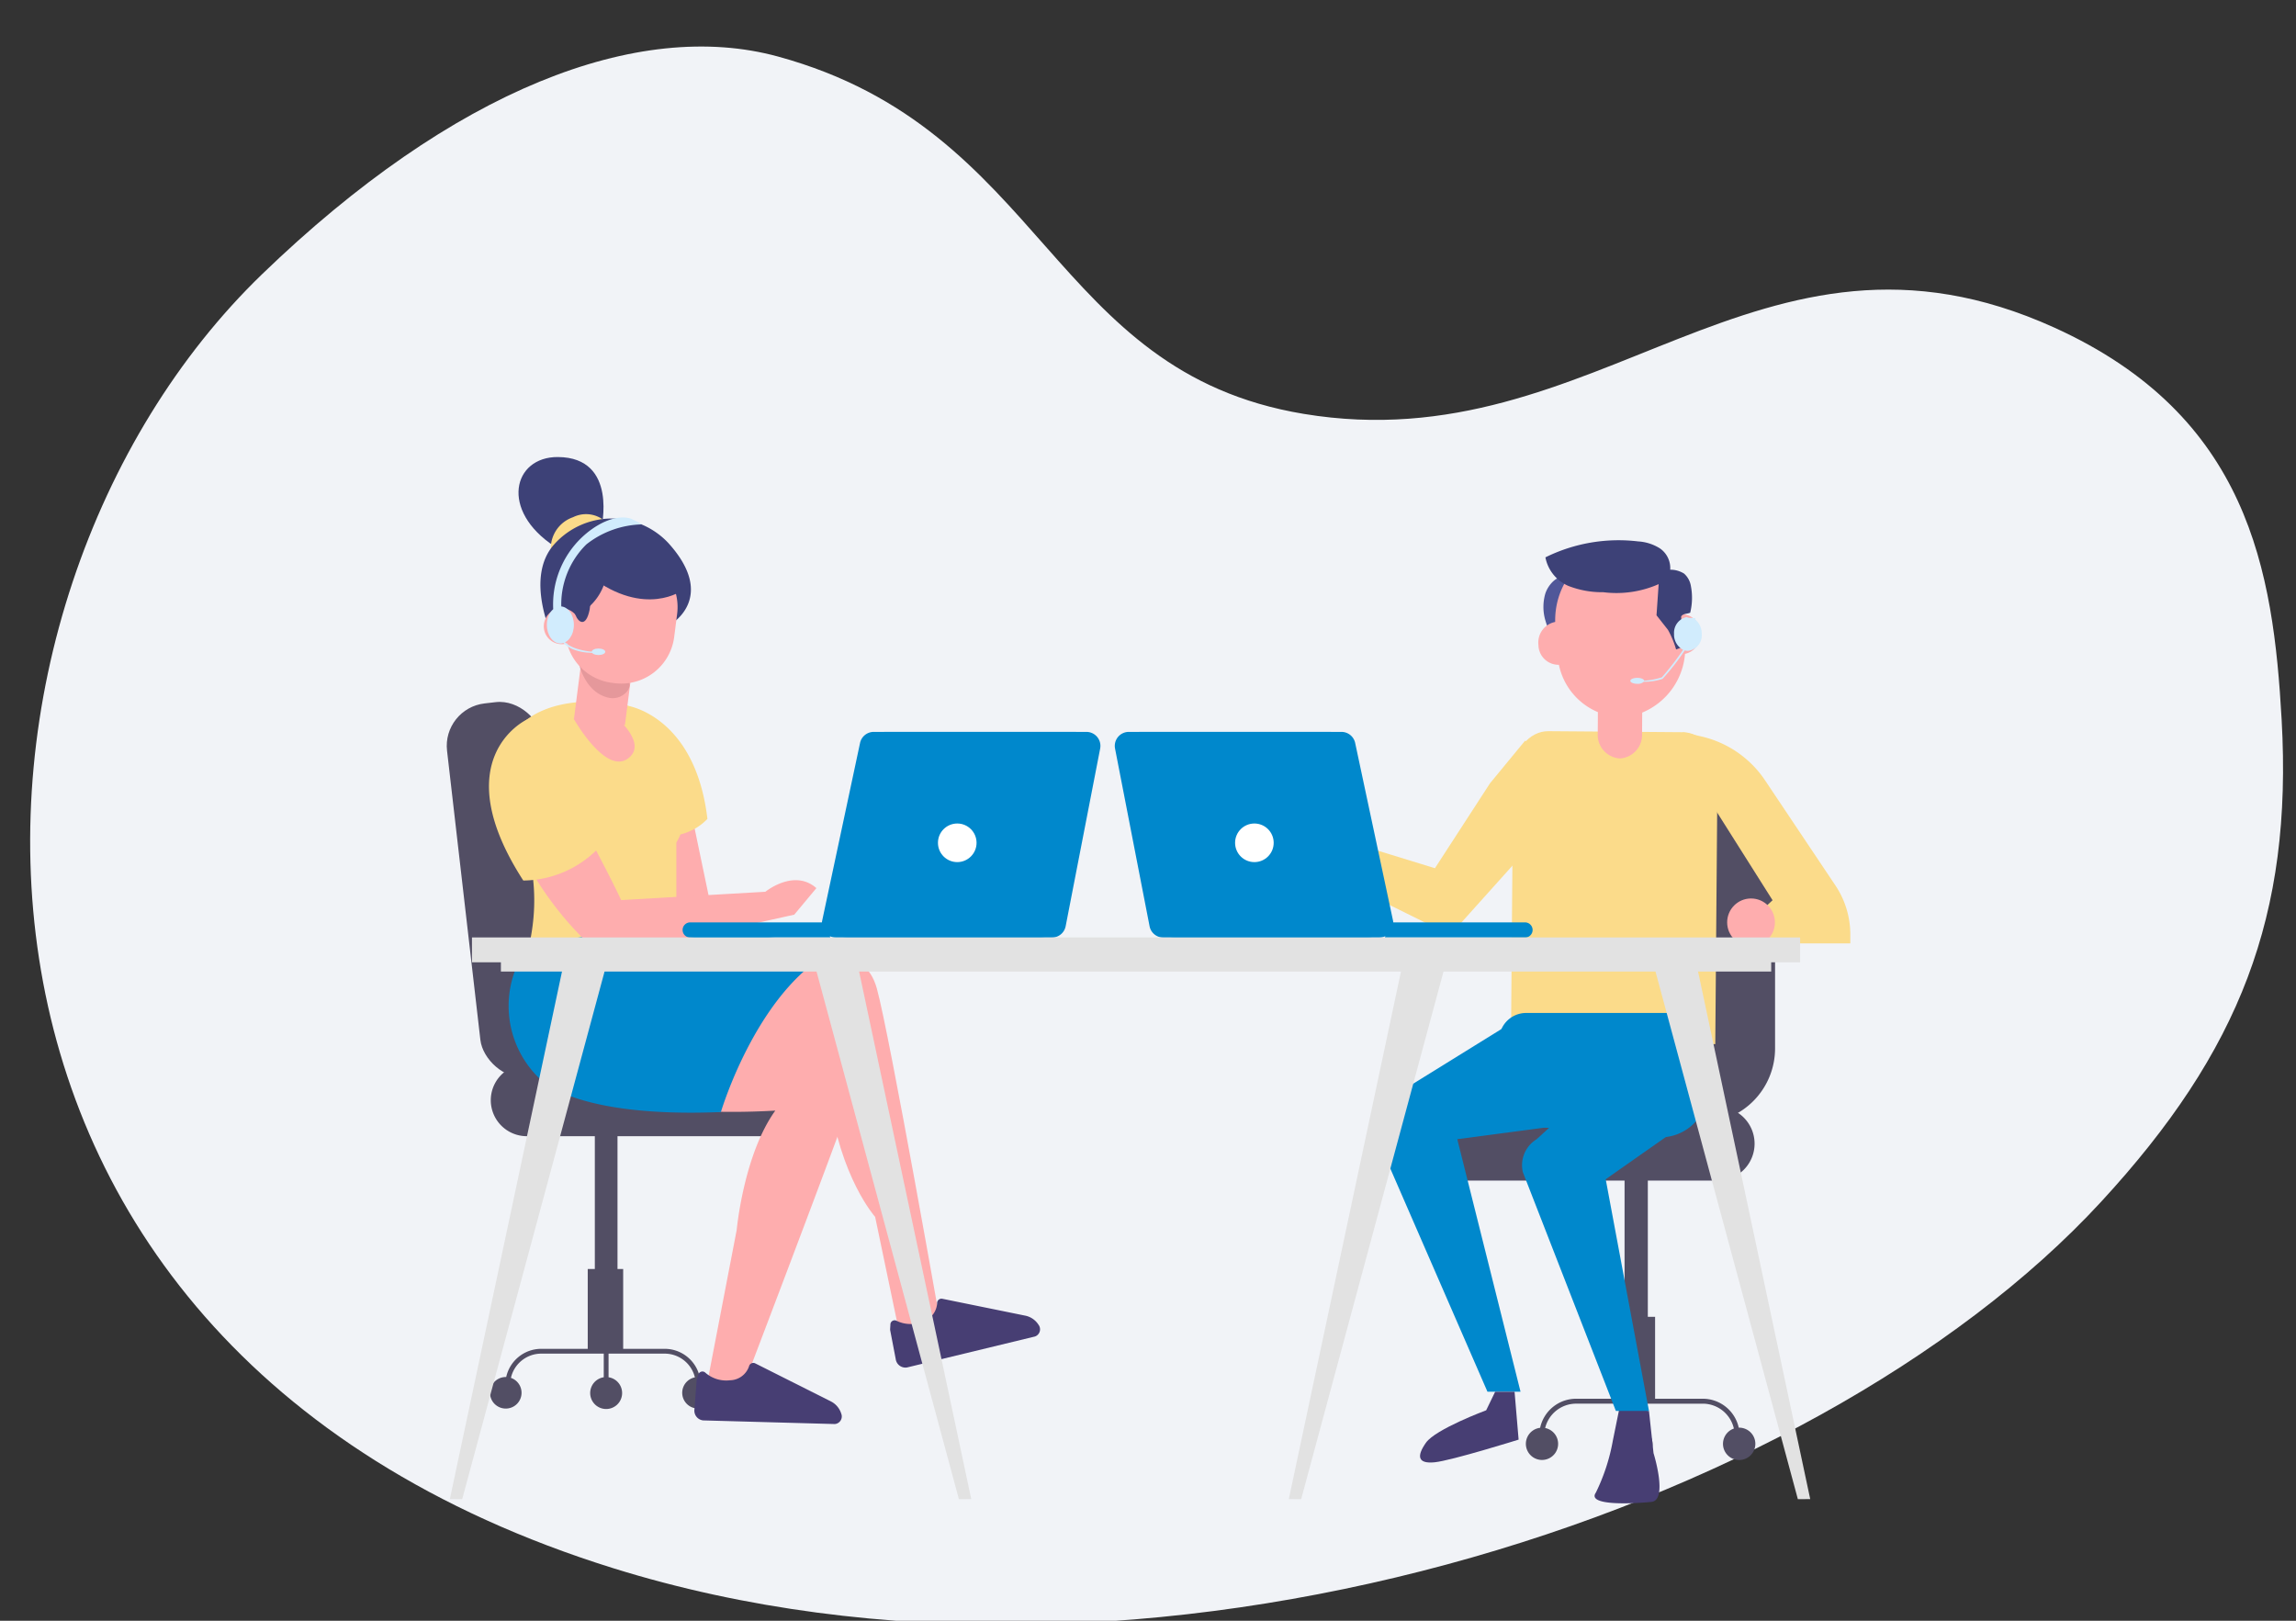 <svg id="Layer_1" data-name="Layer 1" xmlns="http://www.w3.org/2000/svg" width="170" height="120" viewBox="0 0 170 120"><rect x="0" y="0" width="170" height="120" fill="#333333" stroke="none"/><title>developement</title><path d="M155.57,88.981c10.284-11.155,14.18-21.204,13.367-35.694-.619-11.034-2.433-22.496-16.825-29.029-21.962-9.968-33.696,10.016-55.583,6.386-18.819-3.123-19.09-21.03-38.918-26.456C47.261,1.354,33.568,6.621,19.406,20.301-5.564,44.42-8.33,99.36,45.402,116.11,84.515,128.303,134.137,112.232,155.57,88.981Z" fill="#f1f3f7"/><path d="M37.464,101.954l.016.002a2.66,2.66,0,0,1,2.594-2.088h3.443V93.958h.525V81.284h.347v-.105h.514v.105h.818v12.674h.42v5.91h3.077a2.66,2.66,0,0,1,2.596,2.099,1.164,1.164,0,1,1-.363.014,2.303,2.303,0,0,0-2.233-1.757H45.059v1.749a1.182,1.182,0,1,1-.356,0v-1.749h-4.63a2.303,2.303,0,0,0-2.243,1.795,1.168,1.168,0,1,1-.367-.064Z" fill="#524e64"/><rect x="34.311" y="51.943" width="7.149" height="27.878" rx="3.163" ry="3.163" transform="translate(-7.297 4.773) rotate(-6.577)" fill="#524e64"/><path d="M59.855,78.797H39.002a2.663,2.663,0,0,0,0,5.327h20.853a2.663,2.663,0,0,0,0-5.327Z" fill="#524e64"/><path d="M51.156,60.019,52.77,67.757l-5.045.648s-.437-8.041,0-8.083S51.156,60.019,51.156,60.019Z" fill="#feadae"/><path d="M46.43,52.247s5.041.712,5.949,8.383a4.056,4.056,0,0,1-3.656,1.195Z" fill="#fbdb8a"/><path d="M44.245,51.98s-4.912-.487-6.642,2.974,3.317,7.067,1.587,15l10.889-.577V62.382a4.838,4.838,0,0,0-.827-5.994S49.084,51.673,44.245,51.98Z" fill="#fbdb8a"/><path d="M60.446,71.077s3.532-1.308,4.479,2.117,4.882,25.799,4.882,25.799H66.653l-1.856-8.894s-2.618-2.914-3.42-9.108L50.373,79.679Z" fill="#feadae"/><path d="M53.228,79.265a21.012,21.012,0,0,0,5.195-1.11c3.324-1.06,5.693.062,4.383,3.803s-7.917,21.069-7.917,21.069l-2.502-.748,2.16-11.219s.509-5.566,2.857-8.83a55.206,55.206,0,0,1-6.626-.013C49.091,81.958,53.228,79.265,53.228,79.265Z" fill="#feadae"/><path d="M39.189,69.954A7.46,7.46,0,0,0,40,79.906s2.475,2.879,13.377,2.43c0,0,2.858-9.651,8.943-12.247L49.731,68.405Z" fill="#0088cc"/><path d="M44.512,39.16s1.298-5.291-3.203-5.321c-3.332-.022-4.322,3.959-.238,6.623Z" fill="#3d4177"/><path d="M40.923,41.427A2.445,2.445,0,0,1,42.43,38.294a2.156,2.156,0,0,1,3.061,1.439Z" fill="#fbdb8a"/><path d="M49.744,46.16s3.352-1.984-.272-5.968a5.723,5.723,0,0,0-8.443.118c-2.209,2.469-.128,6.824-.128,6.824l1.505-2.501,1.315-1.94,1.885-.753,1.478.102,1.251.16,1.009.423Z" fill="#3d4177"/><rect x="42.841" y="47.491" width="3.8" height="5.988" transform="matrix(0.992, 0.127, -0.127, 0.992, 6.794, -5.287)" fill="#feadae"/><path d="M42.841,49.043s.409,2.163,2.144,2.597a1.382,1.382,0,0,0,1.46-.468.894.894,0,0,0,.177-.417c.08-.624-1.565-1.714-1.565-1.714Z" fill="#e5989b"/><path d="M45.497,50.581l-.193-.025a3.949,3.949,0,0,1-3.413-4.419l.221-1.717a3.948,3.948,0,0,1,4.419-3.413l.193.025a3.948,3.948,0,0,1,3.413,4.419l-.22,1.717A3.948,3.948,0,0,1,45.497,50.581Z" fill="#feadae"/><path d="M42.312,45.709a4.036,4.036,0,0,0,2.644-3.928s.172-2.271-2.202-.17A2.717,2.717,0,0,0,42.312,45.709Z" fill="#3d4177"/><circle cx="41.592" cy="46.369" r="1.329" transform="translate(-9.694 81.721) rotate(-82.688)" fill="#feadae"/><path d="M43.78,44.185l-.123.959c-.276,1.355-.847.945-1.059.359h0Z" fill="#3d4177"/><path d="M50.55,43.692s-2.768,2.075-6.828-.999c-2.799-2.119,1.433-2.881,1.433-2.881l3.946.814Z" fill="#3d4177"/><path d="M42.475,53.212s2.37,4.228,4.052,2.927c1.815-1.405-2.282-4.159-2.282-4.159Z" fill="#feadae"/><path d="M43.526,61.825s1.465,2.698,2.467,4.818l10.676-.616s2.12-1.734,3.777-.27l-1.638,1.966L45.444,70.681a1.575,1.575,0,0,1-1.421-.39,24.316,24.316,0,0,1-5.006-6.377Z" fill="#feadae"/><path d="M39.017,53.274c-.176.077-6.058,2.968-.272,11.921a7.847,7.847,0,0,0,5.836-2.692S43.87,51.142,39.017,53.274Z" fill="#fbdb8a"/><path d="M51.705,101.789a.312.312,0,0,1,.505-.168,2.341,2.341,0,0,0,1.838.575,1.518,1.518,0,0,0,1.412-1.034.324.324,0,0,1,.445-.224l5.639,2.835a1.524,1.524,0,0,1,.743.894h0a.563.563,0,0,1-.479.77l-9.745-.269a.727.727,0,0,1-.645-.824l.162-2.147a.412.412,0,0,1,.021-.104Z" fill="#473e73"/><path d="M65.927,98.079a.312.312,0,0,1,.443-.294,2.341,2.341,0,0,0,1.925.074,1.518,1.518,0,0,0,1.092-1.367.323.323,0,0,1,.371-.333l6.185,1.259a1.525,1.525,0,0,1,.951.668h0a.563.563,0,0,1-.261.869l-9.475,2.293a.727.727,0,0,1-.838-.627l-.406-2.114a.426.426,0,0,1-.007-.106Z" fill="#473e73"/><path d="M128.757,105.704l-.017.002a2.729,2.729,0,0,0-2.661-2.143h-3.533V97.5h-.538V84.498h-.356V84.39h-.527v.108h-.839V97.5h-.431v6.063h-3.157a2.729,2.729,0,0,0-2.664,2.153,1.194,1.194,0,1,0,.372.015,2.363,2.363,0,0,1,2.291-1.803h4.266v1.795a1.212,1.212,0,1,0,.365,0v-1.794h4.75a2.363,2.363,0,0,1,2.301,1.842,1.198,1.198,0,1,0,.376-.066Z" fill="#524e64"/><path d="M119.41,58.165h6.497a5.522,5.522,0,0,1,5.522,5.522V77.625a5.522,5.522,0,0,1-5.522,5.522H119.41a5.522,5.522,0,0,1-5.522-5.522V63.687A5.522,5.522,0,0,1,119.41,58.165Z" fill="#524e64"/><path d="M105.786,81.946h21.394a2.732,2.732,0,0,1,0,5.465H105.786a2.732,2.732,0,0,1,0-5.465Z" fill="#524e64"/><path d="M114.415,43.96a3.54,3.54,0,0,0-.001,1.948,7.644,7.644,0,0,0,.768,1.777l.867-1.64a6.483,6.483,0,0,0,.553-1.254,2.305,2.305,0,0,0,.003-1.375C116.092,41.964,114.753,42.905,114.415,43.96Z" fill="#505799"/><path d="M118.51,82.943,107.9,84.345l4.683,18.699h-2.449l-8.37-19.229a2.253,2.253,0,0,1,1.017-2.429l9.886-6.123Z" fill="#0088cc"/><path d="M122.093,104.468l.337,3.124s1.092,3.483-.155,3.61-4.826.324-4.116-.686a14.497,14.497,0,0,0,1.258-3.85l.495-2.439Z" fill="#473e73"/><path d="M112.141,103.045l.3,3.546s-4.965,1.551-6.213,1.677-1.358-.438-.648-1.448,4.459-2.401,4.459-2.401l.665-1.373Z" fill="#473e73"/><path d="M124.767,83.189l-5.878,4.122,3.204,17.157h-2.449l-6.891-17.687a2.253,2.253,0,0,1,1.018-2.429l8.406-7.665Z" fill="#0088cc"/><path d="M125.888,46.845a1.437,1.437,0,0,1-1.224,1.585,1.382,1.382,0,0,1-1.412-1.374,1.437,1.437,0,0,1,1.224-1.585A1.382,1.382,0,0,1,125.888,46.845Z" fill="#feadae"/><path d="M124.419,45.986a.922.922,0,0,1,.855.908.96.96,0,0,1-.732,1.035Z" fill="#feadae"/><path d="M111.875,77.191l15.128.115.161-19.86c.013-1.775-1.135-3.223-2.565-3.233l-9.95-.076c-1.43-.011-2.6,1.419-2.614,3.194Z" fill="#fbdb8a"/><path d="M119.929,56.156h0a1.746,1.746,0,0,0,1.653-1.827l.038-5.597a.236.236,0,0,0-.219-.249l-2.841-.024a.235.235,0,0,0-.222.245l-.038,5.597A1.754,1.754,0,0,0,119.929,56.156Z" fill="#feadae"/><path d="M124.516,46.104l-.035-.547a4.899,4.899,0,0,0-4.992-4.858c-2.563.205-4.511,2.726-4.329,5.602l.136,2.144a2.156,2.156,0,0,0,.068.416,4.87,4.87,0,0,0,4.985,4.241,5.162,5.162,0,0,0,4.397-5.691A5.913,5.913,0,0,0,124.516,46.104Z" fill="#feadae"/><path d="M116.746,47.516a1.547,1.547,0,0,1-1.318,1.706,1.487,1.487,0,0,1-1.52-1.479,1.547,1.547,0,0,1,1.318-1.706A1.487,1.487,0,0,1,116.746,47.516Z" fill="#feadae"/><path d="M115.227,46.586A1.034,1.034,0,0,0,114.44,47.7a.993.993,0,0,0,.92.978Z" fill="#feadae"/><polygon points="112.923 54.837 110.327 57.989 106.245 64.284 94.453 60.66 93.66 62.442 107.376 69.227 116.687 58.854 112.923 54.837" fill="#fbdb8a"/><path d="M124.599,54.212l1.387.319a7.764,7.764,0,0,1,4.708,3.255l5.208,7.781A6.506,6.506,0,0,1,137,69.185v.665h-7.675V68.44l1.919-1.786-5.337-8.446Z" fill="#fbdb8a"/><circle cx="129.65" cy="68.291" r="1.768" fill="#feadae"/><path d="M79.582,54.19H64.693a1.037,1.037,0,0,0-1.014.821L60.876,68.164A1.037,1.037,0,0,0,61.89,69.417H77.027a1.038,1.038,0,0,0,1.018-.839L80.601,55.425A1.037,1.037,0,0,0,79.582,54.19Z" fill="#0088cc"/><path d="M80.44,54.19H65.55a1.037,1.037,0,0,0-1.014.821L61.733,68.164a1.037,1.037,0,0,0,1.015,1.253h15.137a1.037,1.037,0,0,0,1.018-.839L81.458,55.425A1.037,1.037,0,0,0,80.44,54.19Z" fill="#0088cc"/><path d="M61.276,68.294H51.102a.562.562,0,0,0-.561.561h0a.561.561,0,0,0,.561.561H61.473Z" fill="#0088cc"/><path d="M84.436,54.19H99.325a1.037,1.037,0,0,1,1.014.821l2.803,13.153a1.037,1.037,0,0,1-1.014,1.253H86.991a1.038,1.038,0,0,1-1.018-.839L83.418,55.425A1.037,1.037,0,0,1,84.436,54.19Z" fill="#0088cc"/><path d="M83.578,54.19h14.89a1.037,1.037,0,0,1,1.014.821l2.803,13.153a1.037,1.037,0,0,1-1.015,1.253H86.134a1.037,1.037,0,0,1-1.018-.839L82.56,55.425A1.037,1.037,0,0,1,83.578,54.19Z" fill="#0088cc"/><path d="M102.742,68.294h10.174a.562.562,0,0,1,.561.561h0a.561.561,0,0,1-.561.561H102.545Z" fill="#0088cc"/><circle cx="70.877" cy="62.402" r="1.429" fill="#fff"/><circle cx="92.877" cy="62.402" r="1.429" fill="#fff"/><path d="M123.499,46.634l-.848-1.077c.051-.739.108-1.567.159-2.307a7.747,7.747,0,0,1-4.094.598,6.888,6.888,0,0,1-2.597-.469,2.898,2.898,0,0,1-1.694-2.112,12.216,12.216,0,0,1,6.866-1.181,3.401,3.401,0,0,1,1.611.516,1.774,1.774,0,0,1,.764,1.579,1.901,1.901,0,0,1,1.027.289,1.566,1.566,0,0,1,.505.932,4.581,4.581,0,0,1-.053,1.965c-.218.09-.541.058-.668.277.03.782.08,1.481.11,2.263-.165.056-.321.124-.486.18A6.833,6.833,0,0,0,123.499,46.634Z" fill="#3d4177"/><ellipse cx="41.491" cy="46.27" rx="1.001" ry="1.373" fill="#d1ecfd"/><ellipse cx="44.314" cy="48.258" rx="0.501" ry="0.241" fill="#d1ecfd"/><path d="M41.324,46.924a.871.871,0,0,0,.2.454,2.135,2.135,0,0,0,.957.719,3.748,3.748,0,0,0,1.17.232,1.547,1.547,0,0,0,.492-.015,2.095,2.095,0,0,0-.483-.08,4.794,4.794,0,0,1-1.129-.263A2.334,2.334,0,0,1,41.6,47.32C41.411,47.093,41.346,46.915,41.324,46.924Z" fill="#d1ecfd"/><path d="M40.962,45.118a6.847,6.847,0,0,1,2.031-5.243c1.07-1.049,2.506-1.783,3.635-1.501a5.244,5.244,0,0,1,.907.453,6.89,6.89,0,0,0-4.119,1.48A6.235,6.235,0,0,0,41.565,45.08Z" fill="#d1ecfd"/><path d="M125.517,45.872c.002-.036.002-.072.004-.108-.127-.007-.255-.013-.383-.013a.57.57,0,0,1-.26-.061,1.183,1.183,0,0,0-.927,1.246,1.268,1.268,0,0,0,.67,1.176,21.522,21.522,0,0,1-1.571,2.035,5.403,5.403,0,0,1-1.155.24l-.158.018c-.005-.12-.232-.216-.511-.216-.283,0-.512.098-.512.22s.229.22.512.22a.664.664,0,0,0,.483-.149c.058-.001.123-.002.195-.005a4.24,4.24,0,0,0,1.197-.212,17.424,17.424,0,0,0,1.641-2.106.846.846,0,0,0,.233.034A1.157,1.157,0,0,0,126,46.936,1.335,1.335,0,0,0,125.517,45.872Z" fill="#d1ecfd"/><path d="M122.923,84.208l-10.091-.851A2,2,0,0,1,111,81.363V77a2,2,0,0,1,2-2h11.084a2,2,0,0,1,1.991,1.808l.321,3.341A3.494,3.494,0,0,1,122.923,84.208Z" fill="#0088cc"/><polygon points="45.054 70.854 34.222 111 33.308 110.994 41.843 70.843 45.054 70.854" fill="#e2e2e2"/><polygon points="60.167 70.854 70.999 111 71.913 110.994 63.378 70.843 60.167 70.854" fill="#e2e2e2"/><polygon points="107.172 70.854 96.34 111 95.426 110.994 103.962 70.843 107.172 70.854" fill="#e2e2e2"/><polygon points="122.285 70.854 133.117 111 134.032 110.994 125.496 70.843 122.285 70.854" fill="#e2e2e2"/><rect x="37.088" y="70.558" width="94.055" height="1.376" fill="#e2e2e2"/><rect x="34.946" y="69.408" width="98.339" height="1.841" fill="#e2e2e2"/></svg>